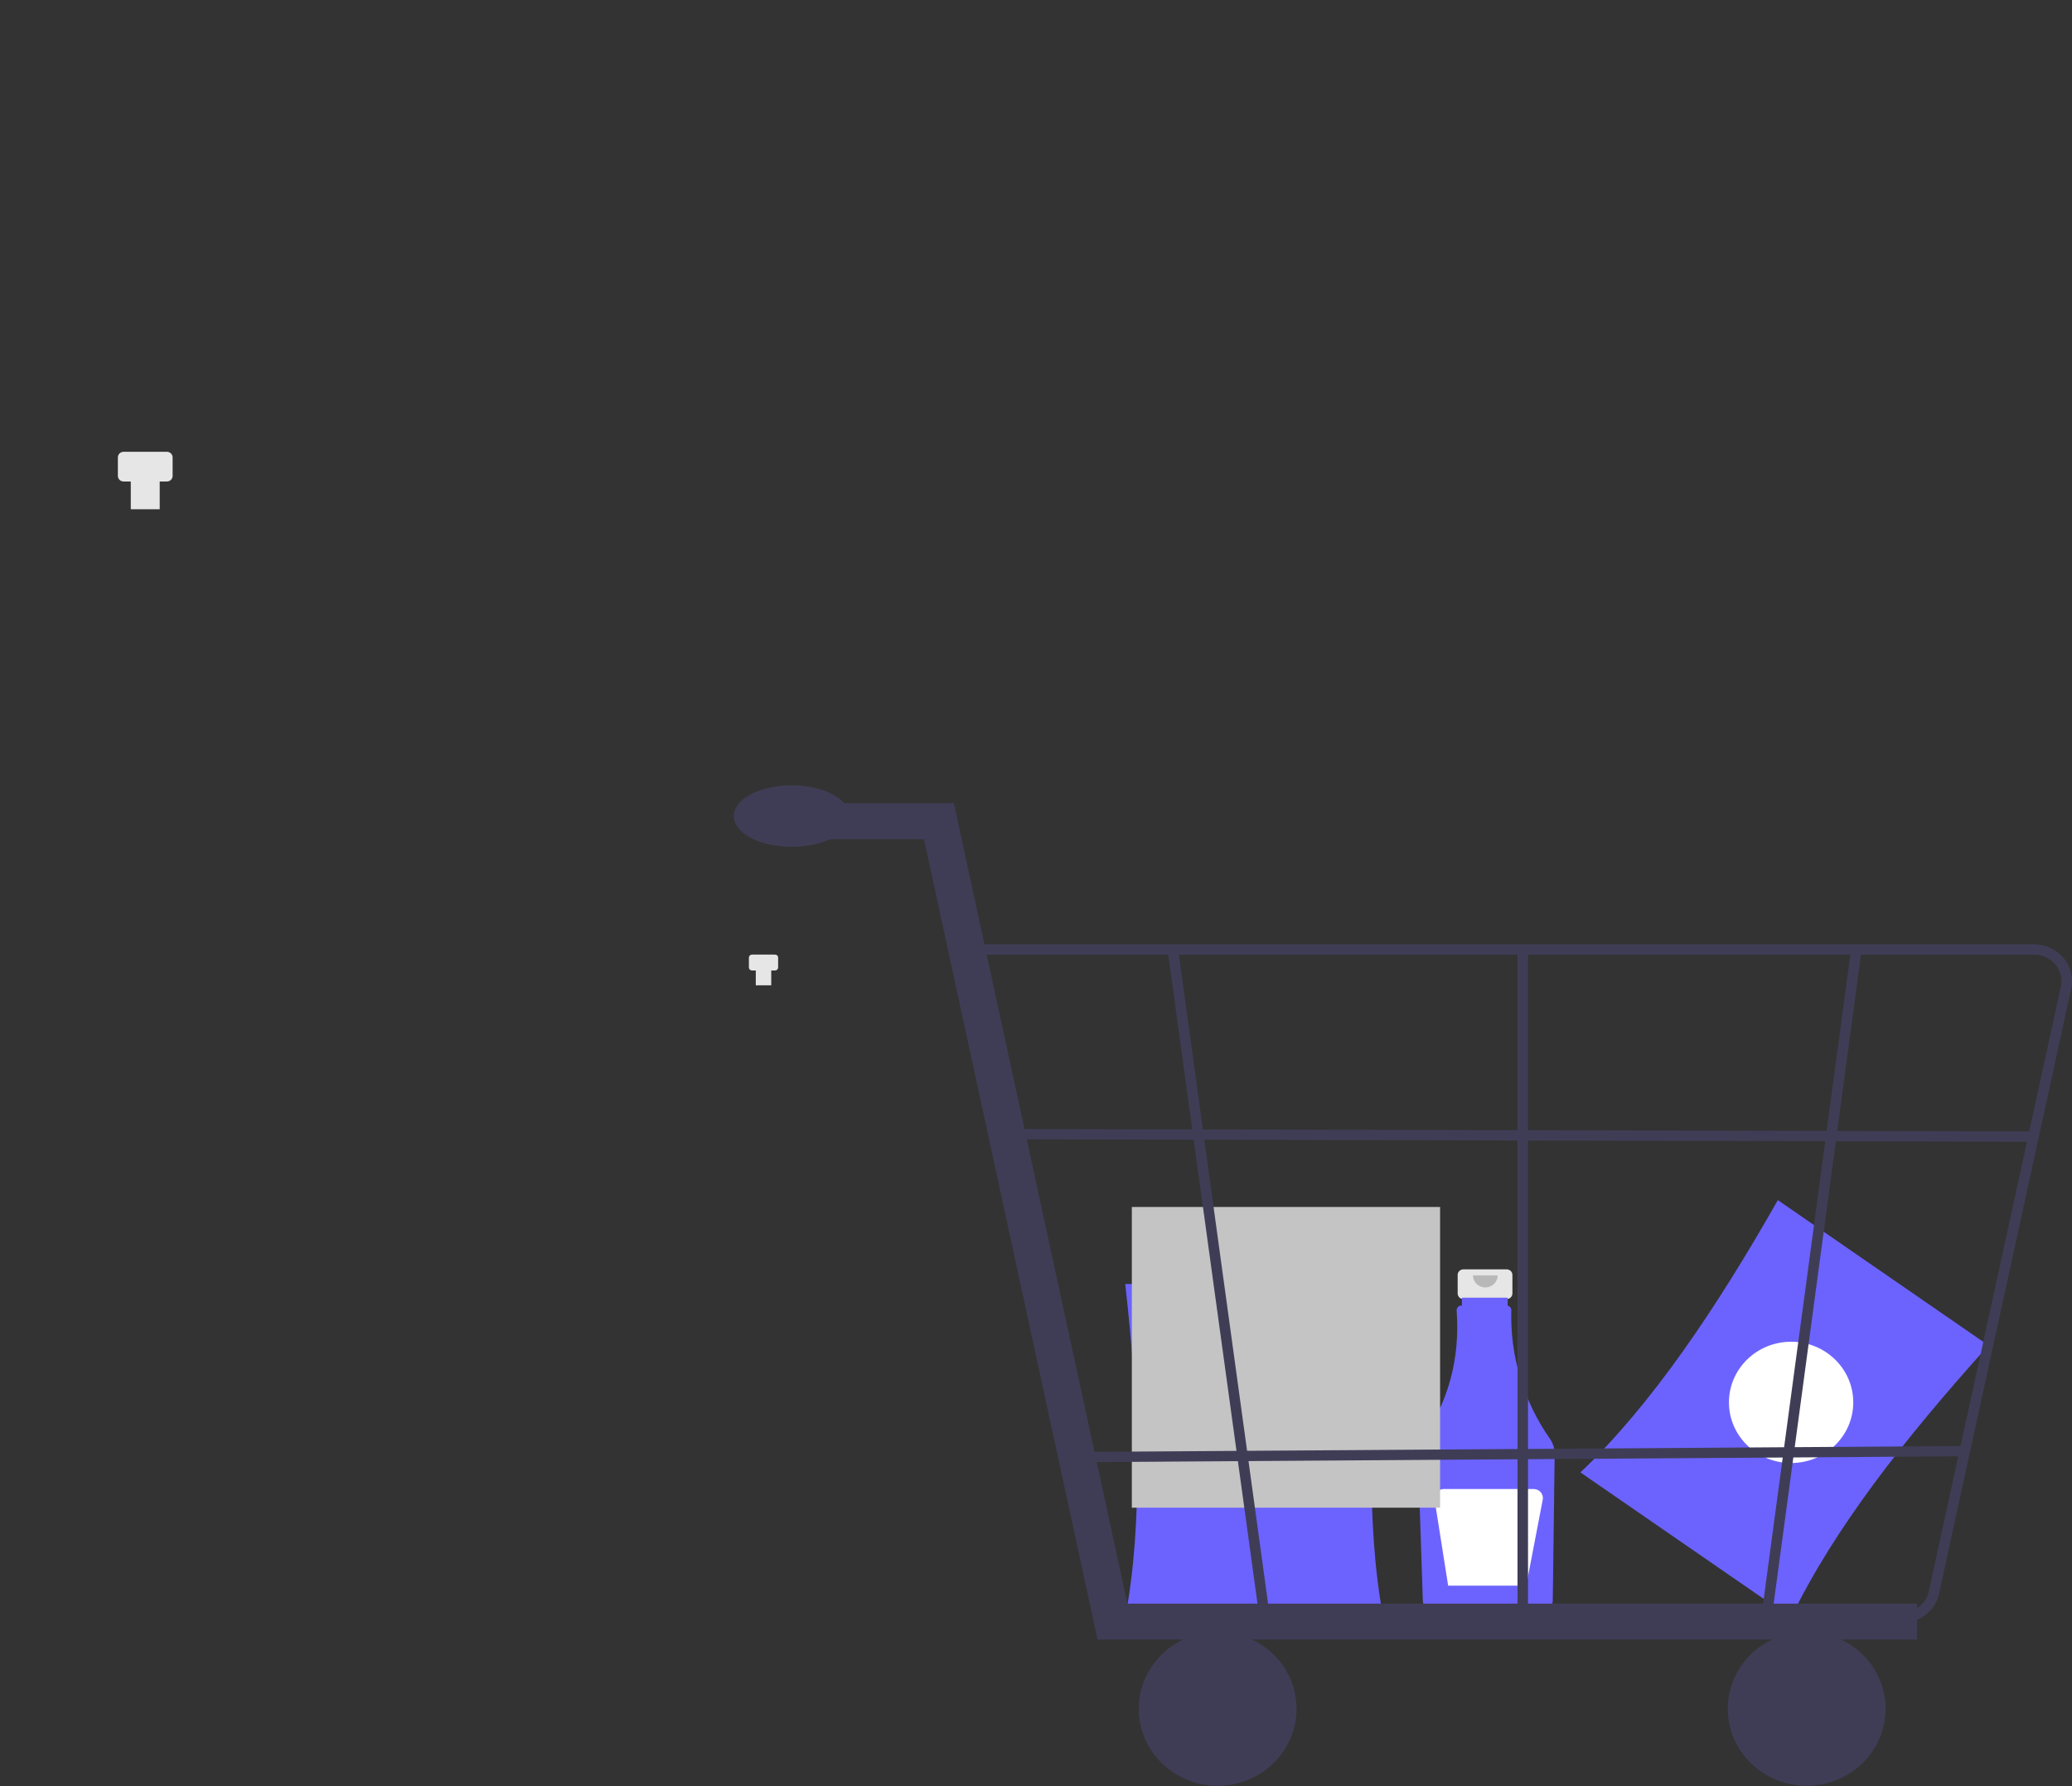 <svg width="689" height="594" viewBox="0 0 689 594" fill="none" xmlns="http://www.w3.org/2000/svg">
<rect x="0" y="0" width="689" height="594" fill="#333333" stroke="none"/>
<path d="M55.493 150.235H41.102C40.596 150.235 40.111 150.431 39.753 150.78C39.396 151.129 39.195 151.602 39.195 152.096V158.258C39.195 158.752 39.396 159.225 39.753 159.574C40.111 159.923 40.596 160.119 41.102 160.119H43.487V169.353H53.108V160.119H55.493C55.999 160.119 56.484 159.923 56.842 159.574C57.2 159.225 57.401 158.752 57.401 158.258V152.096C57.401 151.602 57.2 151.129 56.842 150.78C56.484 150.431 55.999 150.235 55.493 150.235Z" fill="#E6E6E6"/>
<path d="M595.574 537.964L525.54 489.639C549.16 467.191 570.643 435.228 591.188 399.088L661.222 447.413C633.238 478.42 609.532 508.849 595.574 537.964Z" fill="#6C63FF"/>
<path d="M595.593 486.513C607.009 486.513 616.264 477.485 616.264 466.347C616.264 455.21 607.009 446.182 595.593 446.182C584.178 446.182 574.923 455.21 574.923 466.347C574.923 477.485 584.178 486.513 595.593 486.513Z" fill="white"/>
<path d="M257.735 317.443H250.048C249.777 317.443 249.518 317.548 249.327 317.735C249.136 317.921 249.029 318.174 249.029 318.438V321.73C249.029 321.86 249.055 321.99 249.106 322.11C249.157 322.231 249.232 322.341 249.327 322.433C249.422 322.525 249.534 322.599 249.658 322.648C249.781 322.698 249.914 322.724 250.048 322.724H251.322V327.657H256.461V322.724H257.735C258.006 322.724 258.265 322.619 258.456 322.433C258.647 322.246 258.755 321.994 258.755 321.73V318.438C258.755 318.174 258.647 317.921 258.456 317.735C258.265 317.548 258.006 317.443 257.735 317.443V317.443Z" fill="#E6E6E6"/>
<path d="M501.014 422.107H486.623C486.117 422.107 485.632 422.303 485.274 422.652C484.916 423.001 484.715 423.475 484.715 423.968V430.131C484.715 430.624 484.916 431.098 485.274 431.447C485.632 431.796 486.117 431.992 486.623 431.992H489.008V441.225H498.629V431.992H501.014C501.52 431.992 502.005 431.796 502.363 431.447C502.721 431.098 502.922 430.624 502.922 430.131V423.968C502.922 423.475 502.721 423.001 502.363 422.652C502.005 422.303 501.52 422.107 501.014 422.107V422.107Z" fill="#E6E6E6"/>
<path d="M515.427 478.504C506.614 465.923 502.109 450.943 502.556 435.711C502.564 435.359 502.447 435.016 502.225 434.739C502.003 434.462 501.69 434.268 501.338 434.191V431.529H486.14V434.154H485.931C485.726 434.155 485.523 434.194 485.334 434.271C485.145 434.348 484.973 434.46 484.829 434.601C484.684 434.743 484.569 434.911 484.491 435.095C484.413 435.28 484.373 435.478 484.373 435.678C484.373 435.715 484.375 435.752 484.378 435.789C485.575 452.072 481.532 466.674 472.248 479.596C471.714 480.339 471.441 481.23 471.47 482.137L473.132 532.288C473.172 533.407 473.653 534.467 474.475 535.248C475.297 536.029 476.397 536.47 477.544 536.479H511.92C513.081 536.469 514.192 536.019 515.016 535.222C515.841 534.426 516.314 533.346 516.335 532.215L516.976 483.522C516.995 481.734 516.454 479.984 515.427 478.504V478.504Z" fill="#6C63FF"/>
<path opacity="0.2" d="M498.014 424.115C498.014 425.18 497.58 426.201 496.808 426.955C496.036 427.708 494.989 428.131 493.898 428.131C492.806 428.131 491.759 427.708 490.987 426.955C490.215 426.201 489.781 425.18 489.781 424.115" fill="black"/>
<path d="M509.986 495.163H480.064C479.621 495.163 479.183 495.256 478.781 495.437C478.378 495.617 478.02 495.88 477.732 496.208C477.444 496.536 477.231 496.921 477.11 497.337C476.988 497.752 476.96 498.188 477.027 498.616L481.549 527.289H507.513L513.005 498.712C513.088 498.279 513.072 497.834 512.959 497.408C512.846 496.981 512.638 496.585 512.349 496.246C512.061 495.907 511.7 495.634 511.291 495.447C510.883 495.26 510.437 495.163 509.986 495.163V495.163Z" fill="white"/>
<path d="M459.955 537.885H374.173C380.171 506.252 378.791 468.053 374.173 426.974H459.955C455.46 468.054 454.117 506.252 459.955 537.885Z" fill="#6C63FF"/>
<path d="M417.581 499.57C428.997 499.57 438.251 490.542 438.251 479.405C438.251 468.267 428.997 459.239 417.581 459.239C406.165 459.239 396.911 468.267 396.911 479.405C396.911 490.542 406.165 499.57 417.581 499.57Z" fill="white"/>
<rect x="376.369" y="401.365" width="102.502" height="100" fill="#C4C4C4"/>
<path d="M637.494 545.21H364.97L307.26 279.059H258.009V267.117H317.182L374.892 533.267H637.494V545.21Z" fill="#3F3D56"/>
<path d="M404.906 593.833C419.394 593.833 431.138 582.376 431.138 568.242C431.138 554.108 419.394 542.651 404.906 542.651C390.419 542.651 378.675 554.108 378.675 568.242C378.675 582.376 390.419 593.833 404.906 593.833Z" fill="#3F3D56"/>
<path d="M600.77 593.833C615.257 593.833 627.001 582.376 627.001 568.242C627.001 554.108 615.257 542.651 600.77 542.651C586.282 542.651 574.538 554.108 574.538 568.242C574.538 582.376 586.282 593.833 600.77 593.833Z" fill="#3F3D56"/>
<path d="M632.525 539.586H367.374L320.591 314.034H676.428C678.244 314.035 680.038 314.418 681.687 315.16C683.336 315.901 684.801 316.982 685.982 318.328C687.162 319.674 688.029 321.254 688.524 322.958C689.018 324.663 689.129 326.451 688.847 328.201L644.942 529.226C644.489 532.119 642.986 534.756 640.707 536.657C638.428 538.559 635.524 539.598 632.525 539.586V539.586ZM370.254 536.174H632.525C634.689 536.183 636.785 535.433 638.43 534.06C640.075 532.688 641.159 530.784 641.486 528.697L685.391 327.671C685.594 326.408 685.515 325.117 685.158 323.887C684.801 322.657 684.175 321.517 683.324 320.545C682.472 319.573 681.415 318.793 680.224 318.258C679.034 317.723 677.739 317.446 676.428 317.447H324.837L370.254 536.174Z" fill="#3F3D56"/>
<path d="M418.92 538.864L388.283 316.018L391.733 315.462L422.371 538.308L418.92 538.864Z" fill="#3F3D56"/>
<path d="M589.278 537.153L585.825 536.607L615.568 315.467L619.021 316.013L589.278 537.153Z" fill="#3F3D56"/>
<path d="M508.112 315.74H504.614V538.586H508.112V315.74Z" fill="#3F3D56"/>
<path d="M338.457 375.454L338.449 378.866L677.007 379.666L677.016 376.253L338.457 375.454Z" fill="#3F3D56"/>
<path d="M653.125 480.86L355.693 482.843L355.717 486.255L653.149 484.272L653.125 480.86Z" fill="#3F3D56"/>
<path d="M263.255 281.619C273.879 281.619 282.492 277.036 282.492 271.382C282.492 265.729 273.879 261.146 263.255 261.146C252.631 261.146 244.019 265.729 244.019 271.382C244.019 277.036 252.631 281.619 263.255 281.619Z" fill="#3F3D56"/>
</svg>
